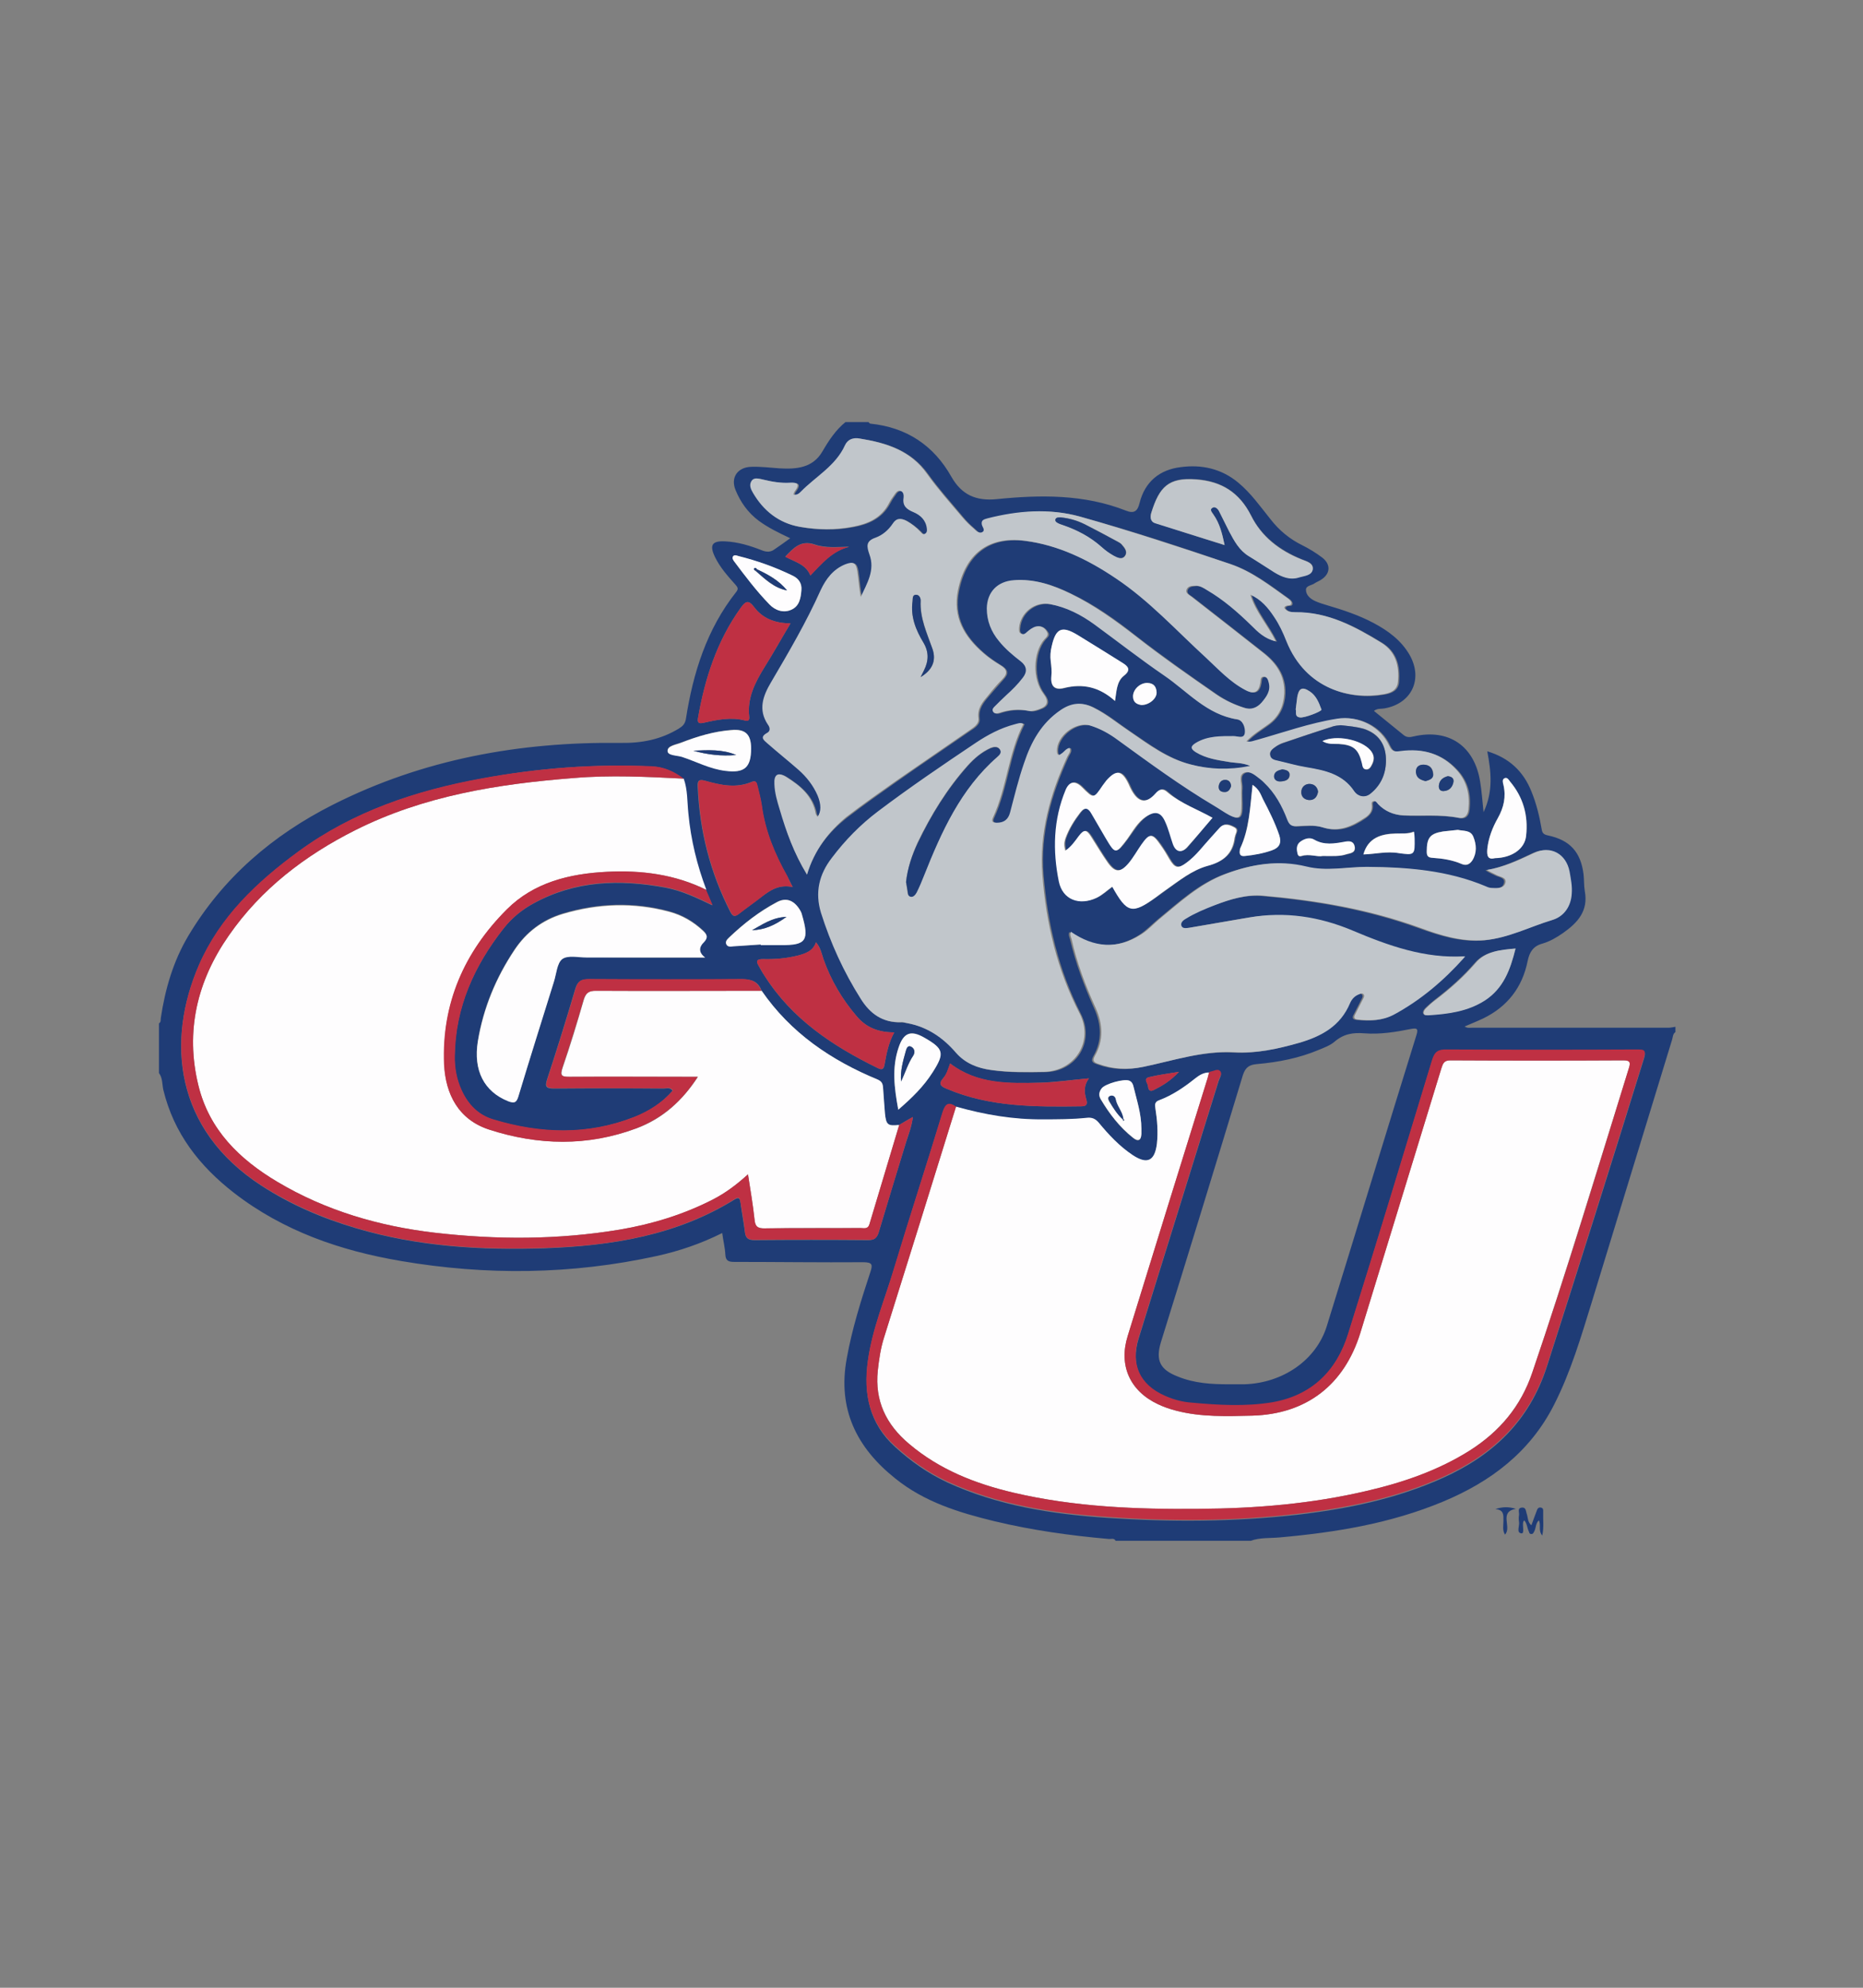 <?xml version="1.0" encoding="utf-8"?>
<!-- Generator: Adobe Illustrator 21.0.2, SVG Export Plug-In . SVG Version: 6.00 Build 0)  -->
<svg version="1.1" id="Layer_1" xmlns="http://www.w3.org/2000/svg" xmlns:xlink="http://www.w3.org/1999/xlink" x="0px" y="0px"
	 viewBox="0 0 600 640" style="enable-background:new 0 0 600 640;" xml:space="preserve">
<rect x="0" y="0" width="600" height="640" fill="#808080" stroke="none"/>
<style type="text/css">
	.st0{fill:#1F3C76;}
	.st1{fill:#FEFDFE;}
	.st2{fill:#C1C6CB;}
	.st3{fill:#BF3043;}
</style>
<g id="dUKEh7_1_">
	<g>
		<path class="st0" d="M272.3,135.9c2.5,0,5,0,7.4,0c0.2,0.2,0.4,0.5,0.6,0.5c11.7,1.2,20.4,7,26.1,17.1c3.3,5.8,7.9,7.9,14.7,7.2
			c14-1.4,28-1.6,41.5,3.7c2.7,1.1,3.8,0.1,4.4-2.4c1.7-6.9,6.5-10.8,13.3-11.6c6.7-0.9,13.1,0.5,18.5,5c4.1,3.4,7.1,7.7,10.4,11.8
			c2.8,3.6,6.2,6.4,10.3,8.4c2.2,1.1,4.3,2.4,6.3,3.9c2.9,2.2,2.7,5.3-0.4,7.2c-0.6,0.4-1.4,0.7-2,1.1c-0.9,0.7-2.8,0.7-2.8,2.1
			c0,1.7,1.4,2.9,2.9,3.6c1.3,0.6,2.7,1,4,1.4c5.1,1.5,10.2,3.2,14.9,5.7c4.7,2.5,8.9,5.6,11.6,10.3c4.4,7.8,0.6,15.7-8.2,17.2
			c-1.1,0.2-2.2-0.1-3.3,0.8c3.2,2.6,6.4,5.2,9.6,7.8c1,0.8,2.1,0.7,3.2,0.4c11.3-2.6,19.6,3.1,21.4,14.6c0.5,3,0.7,6,1.1,9.8
			c3.2-6.8,2.4-13.1,1.2-19.6c7,2.1,11.6,6.4,14.2,12.9c1.6,3.9,2.6,8,3.3,12.1c0.2,1.4,0.7,1.8,2.1,2.1c7,1.5,10.5,5.3,11.4,12.5
			c0.2,1.8,0.1,3.6,0.4,5.4c1.2,6.4-2.3,10.2-7,13.5c-2,1.4-4.2,2.7-6.6,3.4c-3,0.8-4.2,2.7-4.8,5.6c-1.7,8.5-6.5,14.7-14.3,18.5
			c-1.9,0.9-3.9,1.7-6,2.6c0.9,0.6,1.6,0.4,2.4,0.4c21.1,0,42.2,0,63.3,0c0.7,0,1.5-0.2,2.2-0.3c0,0.6,0,1.1,0,1.7
			c-0.9,0.6-0.8,1.6-1.1,2.5c-8.6,28.1-17.2,56.2-25.8,84.3c-3.5,11.3-6.8,22.6-12.2,33.2c-7.7,15.2-20.4,24.8-35.8,31.2
			c-16.8,7-34.5,9.9-52.5,11.5c-3.2,0.3-6.4,0-9.4,1.1c-14.5,0-29,0-43.5,0c-0.5-1-1.5-0.5-2.3-0.6c-12.4-1.1-24.6-2.8-36.7-5.7
			c-11.5-2.8-22.6-6.2-32-13.8c-12.4-9.9-18.6-22.3-15.6-38.6c1.7-9.5,4.6-18.7,7.6-27.8c0.8-2.4,0.7-3.2-2.3-3.2
			c-13.8,0.1-27.7-0.1-41.5-0.1c-1.8,0-2.8-0.3-2.9-2.4c-0.1-2.2-0.7-4.5-1-6.9c-6.8,3.4-13.8,5.8-21.1,7.4
			c-27.4,6-54.9,6.3-82.4,1.6c-19.4-3.3-37.8-9.6-53.7-21.9c-11.2-8.7-19.4-19.2-22.8-33.2c-0.4-1.8-0.2-3.8-1.4-5.4
			c0-5.3,0-10.7,0-16c0.7-0.4,0.5-1.2,0.6-1.8c1.4-9.3,4-18.2,8.8-26.3c11.2-18.8,27.2-32.5,46.6-42.3
			c29.1-14.7,60.3-20.3,92.6-19.9c7,0.1,13-1.1,18.8-4.6c1.3-0.8,2-1.5,2.3-3.1c2.3-14.8,6.7-28.9,16.2-40.9c0.8-1,0.5-1.5-0.2-2.3
			c-2.5-2.8-5-5.6-6.6-8.9c-1.9-3.9-1-5.3,3.2-5.1s8.1,1.4,11.9,2.9c1.5,0.6,2.8,0.6,4-0.3c1.6-1.1,3.2-2.2,5.1-3.6
			c-3.8-1.8-7.1-3.4-10.1-5.6c-3.5-2.6-5.9-6-7.5-9.9c-1.7-4.1,0.7-7.4,5.1-7.5c3.1-0.1,6.1,0.3,9.1,0.5c5.4,0.3,10.7-0.1,13.8-5.5
			C267,141.7,269.2,138.4,272.3,135.9z M471.3,308c-12.9,0.8-24.6-3.5-36.2-8.3c-10.7-4.5-21.8-6.1-33.3-4.2
			c-6.4,1.1-12.8,2.2-19.2,3.3c-0.9,0.2-2.2,0.4-2.6-0.6c-0.4-1.1,0.7-1.9,1.6-2.4c2.9-1.7,5.9-3.1,9-4.2c5.1-1.9,10.3-3.6,15.9-3.1
			c17.1,1.5,34,4.4,50.3,10.3c6.7,2.4,13.5,4.6,20.9,4c7.7-0.7,14.6-4.3,21.8-6.5c3.8-1.1,6-4.4,6.2-8.5c0.1-2.3-0.3-4.8-0.7-7.1
			c-1-5.7-6.1-8.5-11.4-6c-4.9,2.3-9.7,4.6-15.2,5.5c1,0.7,2,1.1,3,1.6c1.2,0.7,3.6,0.7,2.9,2.7c-0.5,1.7-2.6,1.6-4.3,1.5
			c-0.6,0-1.3-0.3-1.9-0.5c-12.3-5.2-25.2-6.3-38.4-6.3c-6.5,0-12.9,1.5-19.4-0.1c-9-2.2-17.6-0.8-26.1,2.4
			c-8.3,3.1-14.7,9.1-21.4,14.6c-1.9,1.6-3.6,3.4-5.7,4.8c-7.7,5-15.3,4.3-22.7-0.8c-0.4,0.9,0,1.5,0.2,2.3
			c1.8,7.7,4.6,15.1,7.8,22.3c2.3,5.1,2.6,10.4-0.3,15.4c-1,1.8,0.1,2.2,1.3,2.6c4.7,1.7,9.4,1.9,14.3,0.9c9.8-2,19.3-5.3,29.5-4.7
			c7,0.4,13.8-1.1,20.6-3c7.3-2,13.4-5.4,16.5-12.8c0.6-1.3,1.6-2.4,3-2.9c0.4-0.2,0.9-0.4,1.3,0s0.2,0.9,0,1.3
			c-0.9,1.7-1.7,3.4-2.6,5.1c-0.7,1.2-0.3,1.7,1,1.8c4,0.4,7.9,0.3,11.4-1.6c8.7-4.7,16.1-11.1,22.7-18.4
			C471.2,308.3,471.3,308.2,471.3,308C471.7,308,471.5,308,471.3,308z M289.6,362.2c-3.7,0.4-4.3,0-4.6-3.8
			c-0.3-2.7-0.5-5.5-0.6-8.2c-0.1-1.2-0.4-2-1.7-2.6c-15-6.2-28.1-15-37.4-28.6c-1.1-2.9-3.1-3.7-6.2-3.7c-16.5,0.2-33,0.1-49.5,0
			c-2.3,0-3.5,0.5-4.3,3c-2.9,9.8-5.9,19.5-9.1,29.2c-0.9,2.6-0.1,3,2.3,3c11.7-0.1,23.5-0.1,35.2,0c0.9,0,2.1-0.5,2.9,0.7
			c-3.4,4-7.6,6.7-12.4,8.5c-15,5.9-30.2,5.4-45.4,0.8c-4.8-1.5-8.1-4.8-10.2-9.4c-1.6-3.5-2.3-7.3-2.2-11.1
			c0.2-15.6,6.3-29,15.8-41.1c2.6-3.3,5.9-6,9.6-8c13.5-7.4,27.8-7.8,42.5-5.1c5.3,1,10.1,3.3,15.1,5.7c-0.7-1.6-1.4-3.2-2.1-4.9
			c-3-8-5-16.1-5.8-24.6c-0.3-3.7-0.2-7.6-1.5-11.2c-3-2.3-6.3-3.9-10.1-4c-18.4-0.9-36.6,0.5-54.7,3.9
			c-21.3,3.9-41.5,10.6-59.2,23.6c-13.3,9.8-25.1,21-31.9,36.4c-10.7,24.6-7.8,52.9,20,71c9.5,6.2,19.8,10.6,30.7,13.8
			c19.9,5.9,40.2,7.1,60.8,6.4c21.5-0.8,42.3-4.1,61-15.7c1.5-0.9,1.7-0.2,1.9,1.1c0.4,3.1,1,6.2,1.4,9.3c0.2,2,1,2.7,3.1,2.7
			c12.2-0.1,24.4-0.1,36.6,0c2,0,2.8-0.7,3.4-2.5c2.9-9.7,5.8-19.3,8.8-29c0.8-2.5,1.8-5,2.2-8.1C292.3,360.5,291,361.4,289.6,362.2
			z M389.4,345.4c-1.8,0-3.3,0.9-4.6,2c-3.5,2.8-7.2,5.4-11.4,6.9c-1.5,0.6-1.5,1.4-1.3,2.6c0.6,3.8,0.9,7.5,0.5,11.4
			c-0.6,5.6-3.1,6.8-7.8,3.7c-4.2-2.8-7.7-6.6-10.9-10.4c-1.1-1.3-2.2-1.8-3.9-1.6c-4.6,0.5-9.3,0.4-14,0.5
			c-9.6,0.1-18.9-1.5-28.1-4.1c-2.3-1.6-3.4-1-4.3,1.8c-5.2,16.9-10.6,33.6-15.7,50.5c-3,9.8-7,19.4-8.4,29.7
			c-1.4,10.5,0.5,19.9,8.7,27.4c5.1,4.7,10.7,8.6,16.9,11.5c16.3,7.5,33.7,10.2,51.4,11.4c20.5,1.4,41,1.3,61.4-1
			c16.1-1.9,31.8-5.1,46.7-11.8c16.2-7.3,27.9-18.3,33.6-35.9c10.6-33,21-66.1,31.3-99.3c0.8-2.6-0.4-2.5-2.3-2.5
			c-20.4,0-40.8,0.1-61.2,0c-2.7,0-3.9,0.7-4.8,3.4c-8.9,29.4-17.8,58.7-27,88c-3.8,12-11.8,20-24.5,22.2c-8.6,1.5-17.3,0.9-26,0.1
			c-2.9-0.3-5.8-1-8.5-2.2c-8.2-3.6-11.1-10.1-8.5-18.7c8.6-27.7,17.2-55.3,25.8-83c0.3-0.9,1.2-2.1,0.4-2.9c-0.8-0.7-2,0.1-3,0.2
			C389.7,345.1,389.5,345.3,389.4,345.4z M259.9,281.6c2.4-8,7-13.7,13-18.4c5.2-4,10.6-7.8,16-11.6c7.8-5.5,15.7-10.8,23.5-16.2
			c1.5-1,3.4-2.1,3.1-4.1c-0.4-3.1,1.3-5.1,3-7.1c1.5-1.8,3.1-3.6,4.7-5.4c1.8-1.9,1.5-3.2-0.6-4.5c-1.9-1.2-3.9-2.5-5.6-4
			c-6.1-5.3-9.9-11.5-8.1-20.1c2.4-11.8,9.8-17.5,21.5-16c10.8,1.4,20.4,6.1,29.3,12.1c10.8,7.2,19.5,16.8,29,25.5
			c4.1,3.7,7.8,7.9,12.8,10.5c2.8,1.4,4.3,0.6,4.8-2.4c0.1-0.7,0-1.8,0.9-1.9c1.2-0.1,1.5,1,1.8,1.9c0.7,2.6-0.7,4.6-2.3,6.4
			c-1.5,1.8-3.4,2.4-5.6,1.7c-3.2-1-6.2-2.4-9-4.3c-8.8-6.1-17.5-12.2-26-18.8c-6.6-5.2-13.4-10.1-21-13.7
			c-5.7-2.8-11.6-4.8-18.2-4.3c-5.3,0.4-8.6,3.8-8.7,9.1c-0.1,4,1.3,7.5,3.9,10.5c2.1,2.5,4.6,4.6,7.1,6.6c2,1.5,2.2,3.2,0.6,5.2
			s-3.4,3.8-5.3,5.6c-1.3,1.1-2.5,2.3-3.7,3.6c-0.4,0.4-1.1,1-0.6,1.7c0.4,0.7,1.1,0.7,1.8,0.5c3.2-1.1,6.5-1.4,9.8-0.7
			c1,0.2,2.1-0.1,3.1-0.5c3-1,3.4-2.6,1.5-5.1c-3.5-4.6-3.3-13.1,0.3-17.4c0.7-0.8,1.7-1.4,0.8-2.6c-0.8-1.2-1.8-1.9-3.4-1.6
			c-1.3,0.3-2.2,1-3.1,1.9c-0.5,0.5-1.1,0.8-1.8,0.4c-0.7-0.4-0.7-1.1-0.6-1.8c0.3-4.9,5-8.6,9.9-7.7c5.4,1,10.1,3.4,14.4,6.6
			c7.5,5.4,14.8,11.1,22.4,16.4c7.5,5.2,13.7,12.6,23.5,14.1c1.9,0.3,2.7,2.7,2.5,4.4c-0.3,2-2.3,1-3.6,1c-4.2,0-8.4-0.2-12.2,2.2
			c-1.6,1-2,1.8,0,3c3.3,2,6.9,2.5,10.6,3.1c2,0.3,4.2,0.1,6.9,1.3c-7,1.4-13.2,1.1-19.3-0.5c-7.4-1.9-13.3-6.4-19.5-10.6
			c-3.9-2.6-7.4-5.6-11.7-7.7c-3.7-1.9-7-1.5-10.5,0.8c-6.2,4.2-9.5,10.2-11.8,17.1c-1.7,5.3-3.1,10.6-4.5,15.9
			c-0.6,2.3-2,3.3-4.3,3.3c-1.3,0-1.8-0.5-1.2-1.7c4.5-9.7,4.9-20.6,9.8-30.1c-1.1-0.6-1.9-0.1-2.8,0.1c-4.6,1.2-8.7,3.4-12.6,6
			c-10.7,7-21.2,14.3-31.4,22c-5.7,4.3-10.6,9.3-14.9,15c-4,5.3-5.5,11.1-3.5,17.7c3,9.8,7.3,19,12.8,27.7c3,4.8,7,7.7,12.9,7.5
			c0.7,0,1.3,0.2,2,0.3c6.5,1.2,11.6,4.8,15.8,9.6c3,3.5,6.9,4.9,11.3,5.5c5.7,0.8,11.4,0.7,17.1,0.6c10-0.2,16-9.8,11.4-18.8
			c-7.2-14.1-10.7-29.1-12-44.7c-1.1-13.4,2.5-25.9,8-37.9c0.4-0.9,1.3-1.7,0.8-2.9c-1.2,0.2-1.7,1.2-2.6,1.8
			c-0.4,0.2-0.7,0.8-1.2,0.3c-0.2-0.2-0.3-0.7-0.3-1c-0.2-4.9,6.1-9.7,10.7-8.3c3.2,1,6.1,2.6,8.8,4.6c10.2,7.4,20.3,14.8,31.2,21.3
			c1.6,1,3.2,2.1,4.9,3c2.7,1.4,3.7,0.8,3.8-2.2c0.1-2.2-0.2-4.4,0-6.6c0.1-1.7-1-4.1,0.9-4.9c1.9-0.8,3.7,1,5.3,2.2
			c0.4,0.3,0.7,0.6,1.1,1c3.5,3.4,5.8,7.6,7.5,12c0.6,1.5,1.4,2.1,2.9,2c2.9-0.1,5.8-0.5,8.5,0.4c5.1,1.6,9.3-0.2,13.4-3
			c1.4-1,2.4-2.1,2.4-3.9c0-0.5-0.3-1.2,0.4-1.5c0.8-0.4,1.2,0.4,1.6,0.9c2.1,2.3,4.8,3.4,7.9,3.6c6,0.3,12-0.4,18,0.8
			c1.9,0.4,3-0.6,3.2-2.7c0.6-4.8-0.5-9.1-3.8-12.7c-4.9-5.3-10.9-7-17.9-6.1c-1.6,0.2-2.8,0.5-3.8-1.7c-2.8-6.4-10-9.8-16.8-8.7
			c-8.8,1.4-17.1,4.4-25.7,6.8c-1,0.3-2,0.9-3.5,0.5c2.2-2.3,4.6-3.7,6.8-5.3c3.5-2.5,5.2-5.9,5.4-10.2c0.2-5.8-2.7-9.8-6.9-13.1
			c-7.6-6-15.3-12-23-18c-0.8-0.6-2.1-1.1-1.5-2.4c0.5-1,1.8-1,2.8-1.1c1.4,0,2.5,0.8,3.7,1.4c5.3,3.1,9.9,7.1,14.3,11.4
			c2.1,2.1,4.3,4.2,7.9,5.1c-2.7-5.4-6.5-9.6-8.2-15c3.5,1.4,5.7,4.2,7.6,7.1c1.6,2.5,2.9,5.1,4,7.9c6.3,15.6,20.7,19,31.4,17
			c2.2-0.4,4.3-1.3,4.5-4c0.4-5.2-0.7-9.7-5.4-12.6c-8.5-5.2-17.2-9.9-27.6-9.8c-1.3,0-2.8-0.1-3.6-1.4c0.6-1.3,2.3-0.1,2.3-1.5
			c0-0.5-0.6-1.2-1.1-1.5c-5.9-4.2-11.6-8.7-18.6-11.1c-16.1-5.5-32.2-10.8-48.5-15.3c-9.9-2.8-19.8-1.9-29.7,0.6
			c-1,0.3-2.1,0.5-1.8,2c0.1,0.8,1.3,1.9,0,2.5c-1.1,0.5-1.9-0.6-2.7-1.3c-1.3-1.1-2.5-2.3-3.6-3.6c-3.8-4.6-7.9-9.1-11.4-14
			c-5.4-7.5-13.2-10-21.6-11.3c-2.1-0.3-3.9,0.3-4.8,2.2c-3,6.7-9.4,10-14.2,14.9c-0.5,0.5-1.2,1.3-2.4,0.9c0.2-0.5,0.3-0.9,0.6-1.2
			c1.6-2.2,0.6-2.7-1.6-2.6c-3,0.2-5.9-0.3-8.8-1c-1.2-0.3-2.8-1-3.7,0.5c-0.8,1.3-0.2,2.6,0.5,3.8c3.4,5.8,8.3,9.8,15,10.9
			c5.7,1,11.4,1.1,17.1,0c4.8-0.9,9.1-2.8,11.6-7.4c0.5-0.9,1-1.8,1.7-2.7c0.5-0.8,1.2-1.8,2.2-1.4c0.9,0.3,1,1.4,0.9,2.2
			c-0.4,2.6,1,3.7,3.2,4.6c2.3,0.9,4,2.6,4.3,5.3c0.1,0.7,0,1.4-0.7,1.7c-0.6,0.3-1.1-0.3-1.4-0.7c-1.4-1.4-2.9-2.5-4.5-3.5
			c-1.7-0.9-3.2-1-4.4,0.9c-1.4,2-3.3,3.6-5.5,4.5c-3.1,1.2-2.9,2.9-2,5.4c1.9,5.1-0.8,9.4-2.8,13.7c-0.5-2.8-0.7-5.6-1.1-8.3
			s-1.3-3.2-3.9-2.2c-3.9,1.5-6.3,4.6-7.9,8.3c-4.7,10.3-10.3,20-16,29.7c-2.6,4.4-4.2,8.8-1,13.6c0.6,1,0.8,2.1-0.3,2.7
			c-2.5,1.3-0.9,2.4,0.2,3.4c3.3,2.9,6.7,5.7,10,8.5c2.6,2.3,4.7,5,6.1,8.2c1.3,2.9,1.3,5.1,0,6.9c-0.2-0.4-0.5-0.7-0.6-1
			c-1-5.7-5.1-9-9.6-11.9c-2.6-1.6-3.9-0.6-3.7,2.4c0.2,2.8,1,5.4,1.7,8.1C253.2,267.8,255.7,274.7,259.9,281.6z M395.7,445.7
			c1.7,0,3.4,0,5.1,0c12.4-0.4,23.1-7.8,26.5-18.7c9.7-31.3,19.2-62.6,28.9-93.8c0.7-2.2-0.1-2.2-1.8-1.9c-5,1-10,1.8-15,1.4
			c-3.7-0.3-6.7,0.2-9.6,2.7c-1.4,1.2-3.3,1.9-5,2.6c-6.4,2.7-13.1,4-19.9,4.6c-2.3,0.2-3.7,0.8-4.6,3.5
			c-8.7,28.7-17.5,57.4-26.4,86c-1.8,5.9-0.3,8.9,5.4,11.1C384.7,445.4,390.2,445.7,395.7,445.7z M227.1,308.3
			c-2.4-1.7-1.9-3.5-0.4-5.1c1.4-1.5,1.1-2.4-0.3-3.7c-3.1-2.9-6.7-5-10.8-6.1c-11.5-3.1-23-2.7-34.4,0.7c-6.5,2-11.7,5.9-15.5,11.6
			c-6,9-10.1,18.8-11.8,29.4c-1.6,9.5,2,16.2,9.8,19.3c2.1,0.8,2.7,0.3,3.3-1.7c3.7-12.3,7.6-24.5,11.4-36.8c0.8-2.5,0.9-6,2.7-7.3
			c1.7-1.3,5.1-0.5,7.8-0.5C201.6,308.3,214.4,308.3,227.1,308.3z M390.5,263.3c-4.8-2.7-10.1-4.5-14.1-8.2c-1.5-1.4-2.6-1.3-4,0.3
			c-3,3.4-5.6,2.9-7.7-1.1c-0.4-0.7-0.6-1.4-1-2.1c-2.1-4.3-3.9-4.5-7.1-1c-0.4,0.5-0.8,1-1.2,1.6c-2.9,4.3-2.9,4.3-6.6,0.6
			c-2.2-2.2-4.1-2.1-5.3,0.8c-4,9.6-4.2,19.5-2.2,29.5c1.2,5.9,6.6,7.9,12.1,5.3c1.9-0.9,3.4-2.4,5.1-3.6c4.8,8.6,6.3,8.9,14.2,3.3
			c1-0.7,2-1.4,3-2.2c4.3-3,8.4-6.4,13.5-7.8c4.9-1.3,8.1-3.8,8.7-9.1c0-0.1,0.1-0.2,0.1-0.3c0.1-1,1.3-2.2-0.2-3s-3.2-1.6-4.7,0.1
			c-0.9,1-1.8,2-2.7,3c-2.6,2.8-4.8,5.9-7.9,8.2c-2.8,2.1-3.9,1.8-5.6-1.1c-0.9-1.6-1.9-3.1-2.9-4.6c-2.7-3.7-3.5-3.7-6.1-0.1
			c-1.4,2-2.6,4.2-4.2,6.1c-2.6,3-4.3,3-6.6-0.2c-2-2.7-3.6-5.6-5.4-8.4c-1.5-2.3-2.4-2.4-4-0.2c-1.2,1.6-2.4,3.4-4.3,4.7
			c-0.4-1.6-0.4-2.7,0-3.9c1.1-3.1,2.8-5.8,4.8-8.4c1.5-1.9,2.6-1.4,3.6,0.4c1.5,2.6,3.1,5.3,4.6,7.9c3.1,5.2,3.2,5.2,6.9,0.3
			c1.9-2.5,3.4-5.3,6-7.2c3-2.1,4.9-1.7,6.3,1.7c1,2.3,1.5,4.7,2.4,7c0.9,2.5,2.7,3.1,4.5,1.2C385.1,269.8,387.7,266.5,390.5,263.3z
			 M255.3,285.6c-0.8-1.6-1.3-2.6-1.8-3.5c-4-7.1-7.1-14.6-8.2-22.7c-0.3-2.2-0.9-4.3-1.4-6.4c-0.2-0.9-0.4-1.8-1.7-1.3
			c-5.1,2.2-10.1,1.1-15.1-0.3c-2.1-0.6-2.5,0-2.4,1.9c0.6,14.2,4,27.6,10.5,40.3c0.8,1.6,1.5,1.6,2.8,0.6c2.4-1.9,4.9-3.6,7.3-5.5
			C248.1,286.6,250.9,284.7,255.3,285.6z M262.8,303.4c-1,2.9-3.5,3.7-6,4.3c-3.6,0.9-7.3,1.2-11.1,1.1c-1.8,0-2.3,0.5-1.4,2.1
			c0.6,1.1,1.2,2.2,1.9,3.2c8.8,14,22,22.7,36.5,29.8c1.5,0.8,2,0.2,2.2-1.3c0.6-3.4,1.3-6.9,3.1-10.2c-5,0-9-1.5-12.1-5.2
			c-4.7-5.5-8.3-11.6-10.7-18.4C264.6,307,264.3,305.1,262.8,303.4z M394.4,175.5c-0.8-3.8-1.6-7-3.6-9.9c-0.4-0.6-1.4-1.5-0.3-2.2
			c0.8-0.5,1.7,0.3,2.1,1.1c1.1,2.2,2.2,4.4,3.3,6.6c1.6,3,3.2,6.1,6.3,7.9c2.8,1.7,5.5,3.5,8.2,5.2c2.5,1.6,5.1,2.6,8.1,1.6
			c1.7-0.5,4.1-0.7,4.3-2.7c0.2-2-2.2-2.4-3.7-3.1c-7-2.9-12.8-7.3-16.2-14.1c-3.7-7.3-9.4-11-17.6-11.6c-9-0.7-11.9,2.4-14.5,10.7
			c-0.4,1.3-0.4,2.8,1.3,3.4C379.4,170.8,386.7,173.1,394.4,175.5z M254.6,200.7c-5,0-9-1.6-11.7-5.2c-1.9-2.6-2.9-1.8-4.4,0.3
			c-7.6,10.6-11.5,22.7-13.7,35.4c-0.3,1.8,0.5,1.8,1.9,1.5c4.4-1,8.8-1.9,13.3-0.7c1,0.3,1.4-0.3,1.3-1.2c-0.7-6,1.8-10.9,4.8-15.8
			C249,210.4,251.6,205.7,254.6,200.7z M350.7,347.2c-5.6,0.5-10.6,1.2-15.6,1.4c-10.1,0.3-20.3,0.6-29.1-6.2
			c-0.6,1.7-1,3.4-2.2,4.7c-1.7,2-0.8,2.7,1.2,3.5c13.9,5.9,28.6,5.8,43.3,5.6c1.8,0,2-0.8,1.5-2.4
			C349.2,351.7,349,349.5,350.7,347.2z M359.1,225.7c0.5-3.1,0.5-6.2,2.8-8c2.6-2,1.4-3.1-0.4-4.2c-4.8-3.1-9.7-6.1-14.5-9
			c-5-3.1-6.9-2.2-8.3,3.7c-0.4,1.6-0.5,3.2-0.3,4.8s0.3,3.2,0.2,4.8c-0.3,3.1,0.9,4.6,4.1,3.8C348.8,220,354.1,221.2,359.1,225.7z
			 M488.1,305.4c-5,0.5-9.9,0.9-13.1,4.6c-3.8,4.4-8.1,8.2-12.8,11.8c-1.1,0.9-2.2,1.8-3.2,2.8c-0.4,0.4-0.8,1-0.7,1.5
			c0.1,0.8,1,0.8,1.6,0.7c6.4-0.4,12.7-1.1,18.2-4.8C484.2,318.2,486.4,312.2,488.1,305.4z M245,304.1v0.1c2.2,0,4.4,0,6.6,0
			c8,0.1,9.1-1.5,6.7-9.7c-0.2-0.6-0.5-1.2-0.8-1.8c-1.9-2.9-4.4-3.8-7.3-2.3c-5.6,3-10.6,6.9-15.3,11.3c-0.6,0.6-1.4,1.2-1,2.2
			c0.4,0.9,1.4,0.7,2.3,0.7C239.1,304.5,242.1,304.3,245,304.1z M241.9,241c0-4.6-1.8-6.4-6.5-6c-5.5,0.5-10.8,2.1-15.9,4
			c-1.7,0.7-4.6,1-4.5,2.7c0,1.5,3,1.4,4.6,1.9c4.7,1.5,9.1,3.9,14,4.5C239.7,249,241.8,247.2,241.9,241z M289.3,357.3
			c4.4-3.8,8.2-7.5,11.1-12.1c3.8-6.1,3.5-7.5-2.7-11.1c-4.4-2.6-6.7-1.6-8.3,3.2C287.2,343.8,288,350.2,289.3,357.3z M481.5,276.3
			c5.3-0.1,9.5-2.9,10-7.2c0.8-6.5-0.9-12.4-5.2-17.5c-0.5-0.5-1-1.4-1.8-1c-0.7,0.4-0.4,1.4-0.3,2.1c0.9,3.8,0.1,7.3-1.8,10.7
			c-1.7,3-3,6.3-3.4,9.9C478.8,275.6,479.2,276.9,481.5,276.3z M258.1,190c0.2-2.2-0.9-3.7-2.7-4.6c-5.7-2.7-11.6-4.8-17.7-6.4
			c-0.5-0.1-1.2-0.4-1.6,0.1c-0.4,0.5,0,1.1,0.3,1.6c3.6,4.8,7.3,9.6,11.4,13.9c1.9,1.9,4.5,2.9,7.1,1.7
			C257.5,195.2,257.9,192.6,258.1,190z M403.4,252.7c-0.8,7.2-1.1,14.1-4,20.5c-0.1,0.2,0,0.4-0.1,0.6c-0.2,1.3,0.2,2,1.7,1.8
			c3-0.3,5.8-0.9,8.6-1.8c2.5-0.8,3.2-2.4,2.4-4.9c-1.4-4.1-3.4-7.9-5.3-11.7C406,255.8,405.5,254.1,403.4,252.7z M367.6,363.4
			c0-4.7-1.5-9.2-2.6-13.7c-0.2-0.8-0.7-1.4-1.4-1.7c-1.7-0.7-7.6,1-8.8,2.5c-0.9,1.1-1,2.3-0.3,3.5c2.8,4.7,6.1,9,10.4,12.4
			c1.6,1.3,2.6,0.9,2.7-1.2C367.6,364.5,367.6,363.9,367.6,363.4z M469.5,267.2c-1.5,0.2-3.1,0.3-4.7,0.5c-4.3,0.6-5.3,2-5.3,6.5
			c0,1.4,0.4,2,1.9,2c3.2,0.2,6.4,0.7,9.4,2c1.5,0.7,2.6,0.1,3.4-1.2c1.5-2.5,1.4-5.1,0.3-7.6C473.6,267.3,471.4,267.6,469.5,267.2z
			 M261,185.3c3.7-4,7.1-7.9,12.5-9.3c-3.8,0.1-7.6,0.5-11.1-0.7c-4.5-1.5-6.8,1.1-9.5,3.9C256,181,259.5,181.6,261,185.3z
			 M439.1,275.1c3.8-0.1,7.6-1,11.3-0.5c5.1,0.7,5.2,0.7,5.1-4.7c0-0.6-0.1-1.3-0.2-2.2c-2,0.8-3.9,0.6-5.9,0.6
			C444.9,268.5,440.6,269.6,439.1,275.1z M426,275.6c3.1,0,5.5,0.2,7.8-0.5c1.2-0.4,2.8-0.4,2.6-2.3c-0.3-1.9-1.6-2-3.2-1.7
			c-3.4,0.6-6.7,1.2-9.9-0.7c-1.4-0.8-3-0.3-4.3,0.6c-1.3,0.8-1.4,2.2-1.1,3.6c0.1,0.6,0.3,1.4,1.3,1.1
			C421.7,274.8,424.2,276,426,275.6z M417.3,228.4c0.3,0.7-0.5,2.3,1.4,2.6c1.4,0.2,6.8-1.9,6.9-2.5c0-0.1,0-0.2-0.1-0.3
			c-0.8-2.1-1.7-4.3-3.7-5.6c-2.4-1.6-3.5-1-4,1.8C417.7,225.7,417.5,226.9,417.3,228.4z M367.6,227c2.5,0.1,5-2.1,4.9-4.1
			c-0.1-1.7-1-2.9-2.8-3c-2.4-0.1-4.8,2.1-4.8,4.3C364.9,226.2,366.2,226.7,367.6,227z M379.7,345.1c-3.7,0.6-6.7,1-9.6,1.7
			c-2,0.5-0.5,1.8-0.4,2.8c0.1,0.9,0.3,2.1,1.8,1.4C374.3,349.6,377,348,379.7,345.1z"/>
		<path class="st1" d="M307.9,356.3c9.2,2.6,18.5,4.2,28.1,4.1c4.7,0,9.3,0,14-0.5c1.7-0.2,2.8,0.3,3.9,1.6
			c3.2,3.9,6.7,7.6,10.9,10.4c4.7,3.1,7.1,1.9,7.8-3.7c0.4-3.8,0.1-7.6-0.5-11.4c-0.2-1.2-0.2-2.1,1.3-2.6c4.2-1.6,7.9-4.1,11.4-6.9
			c1.4-1.1,2.8-2,4.6-2c-0.2,0.6-0.3,1.3-0.5,1.9c-8.6,27.6-17.2,55.3-25.7,82.9c-3,9.6,0.7,17.8,9.7,22c1.9,0.9,3.9,1.6,5.9,2.1
			c8,2.1,16.3,1.8,24.5,1.6c17.5-0.5,29.6-9.9,34.8-26.6c8.7-28.4,17.4-56.8,26.1-85.2c0.5-1.5,0.8-2.6,2.9-2.6
			c18.6,0.1,37.2,0.1,55.8,0c2.2,0,2.3,0.8,1.7,2.5c-10.2,32.7-20.1,65.5-31.1,98c-3.7,10.9-10.6,19-20.1,25.1
			c-10.2,6.5-21.4,10.3-33.1,13c-17.8,4.2-35.9,5.7-54.2,5.8c-20.1,0.2-40-0.6-59.7-5.2c-12.3-2.9-23.8-7.4-33.6-15.7
			c-7.4-6.3-11.1-13.9-10.1-23.6c0.4-3.6,0.9-7.2,2-10.6C292.5,405.9,300.2,381.1,307.9,356.3z"/>
		<path class="st1" d="M220.2,250.7c1.3,3.6,1.1,7.5,1.5,11.2c0.8,8.5,2.8,16.7,5.8,24.6c-10.1-5-20.9-6.3-32-5.8
			c-12,0.6-23.5,3.4-32.2,12.1c-13.7,13.7-21,30.3-20.2,49.9c0.4,9.7,4.6,17.8,14.5,21c15.7,5.1,31.6,5.4,47.4-0.4
			c8.4-3.1,14.7-8.8,19.8-16.6c-1.3,0-2.3,0-3.2,0c-12.7,0-25.4,0-38.1,0c-2.4,0-3.2-0.2-2.3-2.9c2.5-7.2,4.7-14.5,6.8-21.8
			c0.7-2.3,1.6-3.1,4.1-3c17.7,0.1,35.5,0,53.2,0c9.4,13.6,22.4,22.4,37.4,28.6c1.3,0.6,1.6,1.3,1.7,2.6c0.2,2.7,0.4,5.5,0.6,8.2
			c0.4,3.8,0.9,4.2,4.6,3.8c-3.2,10.7-6.4,21.3-9.6,32c-0.5,1.7-1.7,1.2-2.8,1.2c-10.3,0-20.6-0.1-30.9,0.1c-2.3,0-3.1-0.6-3.3-2.9
			c-0.5-4.7-1.3-9.3-2.1-14.5c-3.8,3.4-7.3,6.1-11.3,8.1c-9.5,4.9-19.6,8-30,9.7c-19.8,3.3-39.7,3.3-59.6,1
			c-17.9-2.1-35.1-7.1-50.7-16.4c-12.2-7.2-21.9-16.7-25.4-31c-4.3-17.5-0.4-33.7,9.8-48.3c10.4-15,24.6-25.8,40.7-33.9
			c22.1-11.1,46-14.9,70.4-16.8C196.5,249.5,208.4,250.1,220.2,250.7z"/>
		<path class="st2" d="M259.9,281.6c-4.2-6.9-6.7-13.8-8.8-21c-0.8-2.6-1.6-5.3-1.7-8.1c-0.2-3.1,1.1-4,3.7-2.4
			c4.5,2.8,8.6,6.1,9.6,11.9c0.1,0.3,0.3,0.6,0.6,1c1.2-1.7,1.2-4,0-6.9c-1.4-3.2-3.5-5.9-6.1-8.2c-3.3-2.9-6.7-5.6-10-8.5
			c-1.1-1-2.7-2-0.2-3.4c1.2-0.6,1-1.8,0.3-2.7c-3.2-4.8-1.6-9.2,1-13.6c5.7-9.7,11.4-19.4,16-29.7c1.7-3.6,4-6.7,7.9-8.3
			c2.6-1,3.5-0.5,3.9,2.2s0.6,5.5,1.1,8.3c2-4.3,4.7-8.6,2.8-13.7c-0.9-2.6-1.2-4.3,2-5.4c2.2-0.8,4.1-2.4,5.5-4.5
			c1.2-1.9,2.7-1.8,4.4-0.9c1.7,0.9,3.2,2.1,4.5,3.5c0.4,0.4,0.8,1,1.4,0.7c0.7-0.3,0.8-1,0.7-1.7c-0.3-2.7-2-4.3-4.3-5.3
			c-2.2-0.9-3.6-2-3.2-4.6c0.1-0.8,0-1.9-0.9-2.2c-1.1-0.4-1.7,0.7-2.2,1.4c-0.6,0.8-1.2,1.7-1.7,2.7c-2.5,4.7-6.8,6.5-11.6,7.4
			c-5.7,1.1-11.4,1-17.1,0c-6.7-1.2-11.6-5.1-15-10.9c-0.7-1.2-1.3-2.5-0.5-3.8c0.9-1.4,2.4-0.7,3.7-0.5c2.9,0.7,5.8,1.2,8.8,1
			c2.2-0.1,3.2,0.4,1.6,2.6c-0.3,0.3-0.4,0.8-0.6,1.2c1.2,0.3,1.9-0.4,2.4-0.9c4.8-4.9,11.2-8.3,14.2-14.9c0.9-2,2.7-2.6,4.8-2.2
			c8.5,1.4,16.3,3.8,21.6,11.3c3.5,4.9,7.5,9.4,11.4,14c1.1,1.3,2.3,2.5,3.6,3.6c0.8,0.7,1.6,1.7,2.7,1.3c1.3-0.6,0.2-1.6,0-2.5
			c-0.3-1.5,0.8-1.7,1.8-2c9.8-2.5,19.8-3.3,29.7-0.6c16.3,4.6,32.4,9.9,48.5,15.3c7,2.4,12.7,6.9,18.6,11.1c0.5,0.4,1.2,1,1.1,1.5
			c-0.1,1.3-1.8,0.2-2.3,1.5c0.8,1.3,2.2,1.4,3.6,1.4c10.4-0.1,19.1,4.6,27.6,9.8c4.7,2.9,5.9,7.5,5.4,12.6c-0.2,2.7-2.3,3.6-4.5,4
			c-10.7,1.9-25.1-1.4-31.4-17c-1.1-2.8-2.3-5.4-4-7.9c-1.9-2.9-4.2-5.6-7.6-7.1c1.6,5.4,5.5,9.6,8.2,15c-3.6-0.8-5.8-3-7.9-5.1
			c-4.4-4.3-9-8.3-14.3-11.4c-1.1-0.7-2.3-1.5-3.7-1.4c-1,0-2.3,0-2.8,1.1c-0.6,1.3,0.8,1.8,1.5,2.4c7.7,6,15.4,12,23,18
			c4.2,3.3,7.1,7.3,6.9,13.1c-0.2,4.3-1.8,7.7-5.4,10.2c-2.2,1.6-4.6,3-6.8,5.3c1.5,0.3,2.5-0.3,3.5-0.5c8.5-2.4,16.9-5.4,25.7-6.8
			c6.7-1.1,13.9,2.4,16.8,8.7c1,2.2,2.2,1.9,3.8,1.7c7-0.9,13.1,0.8,17.9,6.1c3.3,3.6,4.3,7.9,3.8,12.7c-0.2,2-1.3,3.1-3.2,2.7
			c-6-1.2-12-0.5-18-0.8c-3-0.2-5.7-1.3-7.9-3.6c-0.4-0.5-0.8-1.2-1.6-0.9c-0.7,0.3-0.4,1-0.4,1.5c0.1,1.8-0.9,3-2.4,3.9
			c-4.1,2.7-8.3,4.6-13.4,3c-2.8-0.9-5.7-0.5-8.5-0.4c-1.6,0.1-2.3-0.5-2.9-2c-1.7-4.5-4-8.7-7.5-12c-0.3-0.3-0.7-0.7-1.1-1
			c-1.6-1.2-3.4-3-5.3-2.2s-0.8,3.2-0.9,4.9c-0.1,2.2,0.1,4.4,0,6.6c-0.1,3-1,3.6-3.8,2.2c-1.7-0.9-3.2-2-4.9-3
			c-10.8-6.4-21-13.9-31.2-21.3c-2.7-2-5.6-3.6-8.8-4.6c-4.7-1.4-10.9,3.4-10.7,8.3c0,0.3,0.1,0.8,0.3,1c0.5,0.4,0.8-0.1,1.2-0.3
			c0.9-0.6,1.4-1.6,2.6-1.8c0.5,1.2-0.4,2-0.8,2.9c-5.5,12-9,24.5-8,37.9c1.2,15.6,4.7,30.6,12,44.7c4.6,8.9-1.4,18.5-11.4,18.8
			c-5.7,0.1-11.4,0.2-17.1-0.6c-4.4-0.6-8.3-2.1-11.3-5.5c-4.2-4.9-9.3-8.4-15.8-9.6c-0.7-0.1-1.3-0.4-2-0.3
			c-5.9,0.2-9.9-2.7-12.9-7.5c-5.5-8.7-9.7-17.9-12.8-27.7c-2-6.6-0.6-12.4,3.5-17.7c4.3-5.7,9.2-10.7,14.9-15
			c10.2-7.7,20.8-14.9,31.4-22c3.9-2.6,8-4.8,12.6-6c0.9-0.2,1.8-0.7,2.8-0.1c-4.9,9.5-5.3,20.4-9.8,30.1c-0.6,1.3-0.1,1.7,1.2,1.7
			c2.3,0,3.7-1,4.3-3.3c1.4-5.3,2.7-10.7,4.5-15.9c2.3-6.9,5.6-12.9,11.8-17.1c3.4-2.3,6.7-2.7,10.5-0.8c4.2,2.1,7.8,5.1,11.7,7.7
			c6.1,4.2,12.1,8.7,19.5,10.6c6.1,1.6,12.3,1.9,19.3,0.5c-2.7-1.1-4.9-0.9-6.9-1.3c-3.7-0.6-7.3-1.1-10.6-3.1c-1.9-1.2-1.6-2,0-3
			c3.8-2.3,8-2.2,12.2-2.2c1.3,0,3.3,1,3.6-1c0.2-1.7-0.6-4.1-2.5-4.4c-9.8-1.5-16-9-23.5-14.1c-7.6-5.2-14.9-10.9-22.4-16.4
			c-4.4-3.2-9.1-5.6-14.4-6.6c-4.9-0.9-9.5,2.8-9.9,7.7c0,0.7-0.1,1.4,0.6,1.8c0.7,0.4,1.3,0.1,1.8-0.4c0.9-0.8,1.9-1.6,3.1-1.9
			c1.5-0.3,2.6,0.3,3.4,1.6s-0.2,1.9-0.8,2.6c-3.7,4.3-3.8,12.8-0.3,17.4c1.9,2.5,1.5,4.1-1.5,5.1c-1,0.3-2.1,0.7-3.1,0.5
			c-3.4-0.7-6.6-0.4-9.8,0.7c-0.7,0.2-1.4,0.2-1.8-0.5c-0.4-0.8,0.2-1.3,0.6-1.7c1.2-1.2,2.4-2.4,3.7-3.6c1.9-1.7,3.7-3.5,5.3-5.6
			c1.5-1.9,1.3-3.7-0.6-5.2c-2.6-2-5.1-4.1-7.1-6.6c-2.5-3-3.9-6.5-3.9-10.5c0.1-5.3,3.4-8.7,8.7-9.1c6.5-0.5,12.4,1.5,18.2,4.3
			c7.6,3.7,14.4,8.6,21,13.7c8.4,6.6,17.2,12.7,26,18.8c2.8,1.9,5.8,3.3,9,4.3c2.2,0.7,4.1,0,5.6-1.7c1.6-1.9,3-3.8,2.3-6.4
			c-0.2-0.9-0.6-2.1-1.8-1.9c-0.9,0.1-0.8,1.2-0.9,1.9c-0.5,3.1-2,3.9-4.8,2.4c-5-2.6-8.7-6.7-12.8-10.5c-9.5-8.7-18.2-18.3-29-25.5
			c-8.9-6-18.5-10.7-29.3-12.1c-11.7-1.5-19.1,4.2-21.5,16c-1.7,8.6,2,14.8,8.1,20.1c1.7,1.5,3.6,2.8,5.6,4c2.2,1.3,2.4,2.7,0.6,4.5
			c-1.7,1.7-3.2,3.5-4.7,5.4c-1.7,2-3.4,4-3,7.1c0.3,2-1.7,3.1-3.1,4.1c-7.8,5.4-15.7,10.8-23.5,16.2c-5.4,3.8-10.8,7.6-16,11.6
			C266.9,267.8,262.3,273.6,259.9,281.6z M431.8,233.5c-0.7,0.1-1.9,0.1-3,0.5c-5.3,1.7-10.5,3.5-15.7,5.2c-0.8,0.3-1.6,0.7-2.3,1.2
			c-0.9,0.7-2,1.4-1.7,2.7c0.2,1.2,1.4,1.4,2.4,1.7c3.1,0.7,6.1,1.6,9.2,2.1c6,1,11.8,2.2,15.5,7.8c1.1,1.6,3.3,2.3,5.1,0.8
			c3.9-3.1,5.4-7.3,5-12.2c-0.4-4.4-2.8-7.3-7.1-8.7C436.9,234,434.5,233.8,431.8,233.5z M291.8,284c0.1,0.9,0.3,1.8,0.4,2.7
			c0.1,0.8,0.1,1.7,0.9,1.9c0.9,0.2,1.6-0.6,2-1.3c0.9-1.8,1.6-3.6,2.4-5.5c5.7-14.1,11.8-27.9,23.6-38.2c0.7-0.6,1.5-1.4,0.8-2.4
			s-1.9-0.8-2.9-0.4c-2.9,1.3-5.3,3.4-7.4,5.7c-6.6,7.4-11.8,15.9-16.1,24.8C293.7,275.3,292.3,279.5,291.8,284z M341.7,166.6
			c-0.7,0-1.5-0.1-1.7,0.6c-0.2,0.8,0.5,1.1,1.2,1.4c0.3,0.2,0.7,0.3,1.1,0.4c4.6,1.6,8.9,3.8,12.6,7.1c1.2,1.1,2.5,2.1,3.9,2.8
			c1.1,0.6,2.7,1.4,3.6,0s-0.3-2.7-1.2-3.7c-0.3-0.3-0.8-0.6-1.2-0.8c-3.5-1.9-7-3.8-10.6-5.6C346.9,167.6,344.4,166.8,341.7,166.6z
			 M296.5,218c3.5-2.1,5.2-5.1,3.8-9.1c-1.7-5-4-9.9-3.8-15.4c0-0.8-0.4-2.1-1.6-2c-1.1,0.1-0.9,1.2-1,2.1c-0.7,4.9,1,9.2,3.5,13.3
			c1.8,3,1.7,5.9,0.2,8.9C297.2,216.5,296.9,217.3,296.5,218z M459.1,251.5c1.4-0.4,2.7-0.9,2.5-2.6c-0.2-1.7-1.3-2.7-3.1-2.7
			c-1.6,0-2.6,0.9-2.4,2.5C456.2,250.6,457.6,251.1,459.1,251.5z M424.5,254.9c-0.2-1.4-1.1-2.4-2.6-2.5c-1.6-0.1-2.8,1-2.8,2.6
			c0,1.5,1,2.5,2.5,2.6C423.3,257.6,424.2,256.6,424.5,254.9z M466.3,249.9c-1.5,0.4-2.7,1.2-2.9,3c-0.1,1.1,0.4,1.9,1.6,1.8
			c1.7-0.1,2.8-1.3,3.1-2.9C468.3,250.6,467.5,250,466.3,249.9z M413,247.7c-1.2,0.3-2.6,0.6-2.6,2.2c-0.1,1.3,1,1.8,2.2,1.7
			c1.4-0.1,2.8-0.5,2.8-2.2C415.3,248.1,414,247.9,413,247.7z M396.5,253.1c-0.1-1.1-0.6-1.9-1.7-2c-1.3-0.1-2.1,0.7-2.3,2
			c-0.1,1.1,0.4,1.8,1.6,1.9C395.5,255.1,396.1,254.2,396.5,253.1z"/>
		<path class="st2" d="M471.6,308.3c-6.6,7.4-14,13.7-22.7,18.4c-3.6,1.9-7.5,2-11.4,1.6c-1.3-0.1-1.7-0.6-1-1.8
			c0.9-1.7,1.7-3.4,2.6-5.1c0.2-0.4,0.4-0.9,0-1.3s-0.9-0.2-1.3,0c-1.4,0.5-2.4,1.5-3,2.9c-3.1,7.4-9.2,10.7-16.5,12.8
			c-6.7,1.9-13.5,3.4-20.6,3c-10.2-0.6-19.8,2.7-29.5,4.7c-4.9,1-9.7,0.8-14.3-0.9c-1.2-0.4-2.3-0.8-1.3-2.6
			c2.9-5,2.6-10.3,0.3-15.4c-3.3-7.2-6.1-14.6-7.8-22.3c-0.2-0.7-0.6-1.4-0.2-2.3c7.4,5.1,15,5.8,22.7,0.8c2.1-1.3,3.8-3.2,5.7-4.8
			c6.7-5.5,13.1-11.5,21.4-14.6c8.5-3.2,17.1-4.6,26.1-2.4c6.5,1.6,12.9,0.1,19.4,0.1c13.1,0.1,26.1,1.1,38.4,6.3
			c0.6,0.3,1.3,0.5,1.9,0.5c1.6,0.1,3.7,0.2,4.3-1.5c0.6-2-1.7-2-2.9-2.7c-0.9-0.5-2-0.9-3-1.6c5.5-0.9,10.3-3.2,15.2-5.5
			c5.3-2.5,10.3,0.3,11.4,6c0.4,2.3,0.9,4.7,0.7,7.1c-0.2,4.1-2.5,7.4-6.2,8.5c-7.3,2.2-14.1,5.8-21.8,6.5c-7.4,0.6-14.2-1.5-20.9-4
			c-16.3-5.9-33.1-8.8-50.3-10.3c-5.6-0.5-10.7,1.1-15.9,3.1c-3.1,1.2-6.2,2.5-9,4.2c-0.9,0.5-2,1.3-1.6,2.4c0.4,1,1.7,0.7,2.6,0.6
			c6.4-1.1,12.8-2.2,19.2-3.3c11.5-2,22.6-0.3,33.3,4.2c11.6,4.9,23.3,9.1,36.2,8.3C471.4,308.1,471.5,308.2,471.6,308.3z"/>
		<path class="st3" d="M307.9,356.3c-7.7,24.8-15.4,49.6-23.2,74.4c-1.1,3.5-1.6,7-2,10.6c-1,9.7,2.6,17.4,10.1,23.6
			c9.8,8.3,21.3,12.8,33.6,15.7c19.6,4.6,39.6,5.4,59.7,5.2c18.2-0.1,36.4-1.6,54.2-5.8c11.6-2.7,22.9-6.6,33.1-13
			c9.6-6.1,16.4-14.1,20.1-25.1c11.1-32.4,21-65.3,31.1-98c0.5-1.7,0.5-2.5-1.7-2.5c-18.6,0.1-37.2,0.1-55.8,0
			c-2.1,0-2.4,1.1-2.9,2.6c-8.7,28.4-17.4,56.8-26.1,85.2c-5.2,16.7-17.3,26.1-34.8,26.6c-8.2,0.2-16.4,0.5-24.5-1.6
			c-2-0.5-4-1.2-5.9-2.1c-9-4.3-12.7-12.5-9.7-22c8.5-27.6,17.1-55.3,25.7-82.9c0.2-0.6,0.3-1.3,0.5-1.9c0.2-0.1,0.3-0.2,0.5-0.3
			c1-0.1,2.2-1,3-0.2c0.9,0.8-0.1,2-0.4,2.9c-8.6,27.7-17.2,55.3-25.8,83c-2.6,8.5,0.3,15.1,8.5,18.7c2.7,1.2,5.6,2,8.5,2.2
			c8.7,0.8,17.4,1.3,26-0.1c12.7-2.2,20.8-10.1,24.5-22.2c9.2-29.3,18.1-58.7,27-88c0.8-2.7,2-3.5,4.8-3.4c20.4,0.1,40.8,0.1,61.2,0
			c1.8,0,3.1-0.1,2.3,2.5c-10.3,33.1-20.7,66.2-31.3,99.3c-5.7,17.6-17.4,28.6-33.6,35.9c-14.9,6.7-30.6,9.9-46.7,11.8
			c-20.4,2.4-40.9,2.5-61.4,1c-17.7-1.2-35.1-3.9-51.4-11.4c-6.3-2.9-11.8-6.9-16.9-11.5c-8.3-7.5-10.2-16.9-8.7-27.4
			c1.4-10.3,5.5-19.8,8.4-29.7c5.1-16.9,10.6-33.6,15.7-50.5C304.5,355.2,305.6,354.7,307.9,356.3z"/>
		<path class="st3" d="M220.2,250.7c-11.8-0.6-23.6-1.2-35.4-0.2c-24.4,1.9-48.3,5.7-70.4,16.8c-16.1,8.1-30.3,18.9-40.7,33.9
			c-10.2,14.6-14.1,30.8-9.8,48.3c3.5,14.3,13.2,23.7,25.4,31c15.6,9.3,32.8,14.3,50.7,16.4c19.9,2.3,39.8,2.3,59.6-1
			c10.5-1.8,20.6-4.9,30-9.7c4-2.1,7.6-4.7,11.3-8.1c0.8,5.2,1.6,9.8,2.1,14.5c0.2,2.3,1,3,3.3,2.9c10.3-0.1,20.6,0,30.9-0.1
			c1,0,2.3,0.4,2.8-1.2c3.2-10.7,6.4-21.3,9.6-32c1.4-0.8,2.7-1.6,4.4-2.6c-0.4,3.1-1.4,5.5-2.2,8.1c-2.9,9.7-5.9,19.3-8.8,29
			c-0.5,1.9-1.4,2.6-3.4,2.5c-12.2-0.1-24.4-0.1-36.6,0c-2.1,0-2.9-0.7-3.1-2.7c-0.3-3.1-0.9-6.2-1.4-9.3c-0.2-1.3-0.4-2.1-1.9-1.1
			c-18.7,11.6-39.5,15-61,15.7c-20.6,0.7-41-0.5-60.8-6.4c-10.8-3.2-21.1-7.6-30.7-13.8c-27.7-18-30.7-46.4-20-71
			c6.7-15.4,18.5-26.6,31.9-36.4c17.7-13,37.9-19.7,59.2-23.6c18.1-3.3,36.3-4.7,54.7-3.9C213.9,246.9,217.2,248.4,220.2,250.7z"/>
		<path class="st1" d="M227.1,308.3c-12.7,0-25.5,0-38.2,0c-2.7,0-6-0.8-7.8,0.5c-1.7,1.3-1.9,4.8-2.7,7.3
			c-3.8,12.2-7.7,24.5-11.4,36.8c-0.6,2-1.2,2.5-3.3,1.7c-7.8-3.1-11.3-9.9-9.8-19.3c1.8-10.7,5.8-20.4,11.8-29.4
			c3.8-5.7,8.9-9.6,15.5-11.6c11.4-3.4,22.9-3.8,34.4-0.7c4.1,1.1,7.7,3.2,10.8,6.1c1.4,1.3,1.7,2.2,0.3,3.7
			C225.3,304.7,224.7,306.5,227.1,308.3z"/>
		<path class="st3" d="M245.2,319c-17.7,0-35.5,0.1-53.2,0c-2.4,0-3.4,0.7-4.1,3c-2.1,7.3-4.4,14.6-6.8,21.8
			c-0.9,2.7-0.1,2.9,2.3,2.9c12.7-0.1,25.4,0,38.1,0c0.9,0,1.9,0,3.2,0c-5,7.8-11.4,13.4-19.8,16.6c-15.7,5.9-31.6,5.5-47.4,0.4
			c-9.8-3.2-14-11.3-14.5-21c-0.8-19.6,6.5-36.2,20.2-49.9c8.7-8.7,20.2-11.5,32.2-12.1c11.1-0.6,21.9,0.8,32,5.8
			c0.7,1.6,1.4,3.2,2.1,4.9c-5-2.4-9.8-4.7-15.1-5.7c-14.7-2.7-29-2.4-42.5,5.1c-3.7,2-7,4.7-9.6,8c-9.5,12-15.6,25.5-15.8,41.1
			c-0.1,3.8,0.6,7.6,2.2,11.1c2.1,4.6,5.4,8,10.2,9.4c15.2,4.6,30.4,5.1,45.4-0.8c4.7-1.9,9-4.6,12.4-8.5c-0.8-1.2-2-0.7-2.9-0.7
			c-11.7,0-23.5-0.1-35.2,0c-2.4,0-3.2-0.4-2.3-3c3.2-9.7,6.2-19.4,9.1-29.2c0.7-2.4,1.9-3,4.3-3c16.5,0.1,33,0.1,49.5,0
			C242.1,315.3,244.1,316.1,245.2,319z"/>
		<path class="st1" d="M390.5,263.3c-2.8,3.3-5.5,6.5-8.3,9.6c-1.8,1.9-3.6,1.4-4.5-1.2c-0.8-2.3-1.4-4.8-2.4-7
			c-1.4-3.3-3.3-3.7-6.3-1.7c-2.7,1.8-4.2,4.7-6,7.2c-3.7,4.9-3.8,4.9-6.9-0.3c-1.5-2.6-3.1-5.3-4.6-7.9c-1-1.8-2.1-2.3-3.6-0.4
			c-2,2.6-3.7,5.3-4.8,8.4c-0.4,1.2-0.5,2.3,0,3.9c2-1.4,3.1-3.1,4.3-4.7c1.7-2.2,2.5-2.2,4,0.2c1.8,2.8,3.5,5.7,5.4,8.4
			c2.3,3.2,4,3.2,6.6,0.2c1.6-1.9,2.8-4.1,4.2-6.1c2.6-3.7,3.5-3.7,6.1,0.1c1.1,1.5,2,3,2.9,4.6c1.8,3,2.8,3.2,5.6,1.1
			c3.1-2.3,5.3-5.4,7.9-8.2c0.9-1,1.8-2,2.7-3c1.5-1.6,3.2-0.9,4.7-0.1s0.3,2,0.2,3c0,0.1-0.1,0.2-0.1,0.3c-0.6,5.3-3.8,7.8-8.7,9.1
			c-5.1,1.4-9.2,4.8-13.5,7.8c-1,0.7-2,1.4-3,2.2c-7.8,5.7-9.4,5.3-14.2-3.3c-1.7,1.2-3.2,2.7-5.1,3.6c-5.5,2.6-10.9,0.6-12.1-5.3
			c-2-9.9-1.8-19.9,2.2-29.5c1.2-2.8,3.1-3,5.3-0.8c3.7,3.7,3.7,3.7,6.6-0.6c0.4-0.5,0.8-1.1,1.2-1.6c3.2-3.6,5-3.3,7.1,1
			c0.3,0.7,0.6,1.4,1,2.1c2.2,4,4.7,4.5,7.7,1.1c1.4-1.6,2.5-1.7,4-0.3C380.5,258.8,385.7,260.6,390.5,263.3z"/>
		<path class="st3" d="M255.3,285.6c-4.3-0.9-7.1,0.9-9.9,3.1c-2.4,1.9-4.9,3.6-7.3,5.5c-1.3,1-2,1-2.8-0.6
			c-6.5-12.7-9.9-26.1-10.5-40.3c-0.1-1.9,0.3-2.5,2.4-1.9c5,1.4,10,2.5,15.1,0.3c1.2-0.5,1.5,0.4,1.7,1.3c0.5,2.1,1.1,4.3,1.4,6.4
			c1.1,8.2,4.2,15.6,8.2,22.7C254,283.1,254.4,284,255.3,285.6z"/>
		<path class="st3" d="M262.8,303.4c1.4,1.7,1.8,3.6,2.4,5.4c2.4,6.8,6,12.9,10.7,18.4c3.1,3.7,7.1,5.2,12.1,5.2
			c-1.8,3.3-2.5,6.8-3.1,10.2c-0.3,1.5-0.7,2-2.2,1.3c-14.5-7.1-27.6-15.8-36.5-29.8c-0.7-1-1.2-2.1-1.9-3.2c-1-1.6-0.4-2.1,1.4-2.1
			c3.7,0.1,7.4-0.2,11.1-1.1C259.3,307,261.8,306.3,262.8,303.4z"/>
		<path class="st2" d="M394.4,175.5c-7.7-2.4-15-4.7-22.3-7c-1.7-0.5-1.7-2.1-1.3-3.4c2.6-8.3,5.5-11.4,14.5-10.7
			c8.2,0.6,13.9,4.3,17.6,11.6c3.4,6.9,9.2,11.3,16.2,14.1c1.5,0.6,3.8,1.1,3.7,3.1c-0.2,2.1-2.6,2.2-4.3,2.7c-3,1-5.6-0.1-8.1-1.6
			c-2.7-1.7-5.4-3.5-8.2-5.2c-3.1-1.9-4.7-4.9-6.3-7.9c-1.1-2.2-2.2-4.4-3.3-6.6c-0.4-0.8-1.3-1.6-2.1-1.1c-1.1,0.6-0.1,1.5,0.3,2.2
			C392.8,168.5,393.6,171.7,394.4,175.5z"/>
		<path class="st3" d="M254.6,200.7c-3,5-5.6,9.7-8.5,14.3c-3,4.9-5.5,9.8-4.8,15.8c0.1,1-0.2,1.5-1.3,1.2
			c-4.5-1.2-8.9-0.3-13.3,0.7c-1.4,0.3-2.2,0.2-1.9-1.5c2.2-12.7,6.1-24.8,13.7-35.4c1.5-2.1,2.4-2.9,4.4-0.3
			C245.6,199.1,249.6,200.7,254.6,200.7z"/>
		<path class="st3" d="M350.7,347.2c-1.7,2.3-1.5,4.5-0.9,6.6c0.5,1.6,0.3,2.4-1.5,2.4c-14.7,0.2-29.4,0.3-43.3-5.6
			c-2-0.8-2.9-1.6-1.2-3.5c1.1-1.3,1.5-3,2.2-4.7c8.8,6.7,19,6.4,29.1,6.2C340.2,348.5,345.2,347.7,350.7,347.2z"/>
		<path class="st1" d="M359.1,225.7c-5-4.5-10.3-5.7-16.4-4.2c-3.1,0.8-4.4-0.7-4.1-3.8c0.2-1.6,0-3.2-0.2-4.8s-0.1-3.2,0.3-4.8
			c1.3-5.9,3.3-6.7,8.3-3.7c4.9,3,9.7,6,14.5,9c1.8,1.1,2.9,2.3,0.4,4.2C359.6,219.5,359.6,222.6,359.1,225.7z"/>
		<path class="st2" d="M488.1,305.4c-1.7,6.9-3.9,12.8-9.8,16.7c-5.6,3.6-11.9,4.4-18.2,4.8c-0.6,0-1.5,0.1-1.6-0.7
			c-0.1-0.4,0.3-1.1,0.7-1.5c1-1,2.1-2,3.2-2.8c4.6-3.5,8.9-7.3,12.8-11.8C478.3,306.3,483.2,305.8,488.1,305.4z"/>
		<path class="st1" d="M245,304.1c-2.9,0.2-5.9,0.4-8.8,0.6c-0.8,0.1-1.9,0.3-2.3-0.7c-0.4-0.9,0.4-1.6,1-2.2
			c4.6-4.4,9.6-8.3,15.3-11.3c2.9-1.6,5.4-0.7,7.3,2.3c0.4,0.6,0.7,1.2,0.8,1.8c2.4,8.2,1.3,9.8-6.7,9.7c-2.2,0-4.4,0-6.6,0
			C245,304.2,245,304.2,245,304.1z M242.2,299.5c3.9-0.1,7.3-1.6,11.1-4.3C248.6,295.4,245.6,297.7,242.2,299.5z"/>
		<path class="st1" d="M241.9,241c0,6.1-2.1,8-8.3,7.2c-5-0.6-9.4-3-14-4.5c-1.7-0.5-4.6-0.4-4.6-1.9c0-1.7,2.8-2,4.5-2.7
			c5.1-2,10.4-3.6,15.9-4C240,234.6,241.9,236.4,241.9,241z M223.3,241.7c4.5,1.3,9.1,1.8,13.8,1.4
			C232.7,241.2,228,241.5,223.3,241.7z"/>
		<path class="st1" d="M289.3,357.3c-1.3-7.1-2.1-13.5,0.1-20c1.6-4.8,3.9-5.7,8.3-3.2c6.3,3.6,6.6,5,2.7,11.1
			C297.5,349.8,293.7,353.5,289.3,357.3z M290.2,348.2c1.3-2.8,2.2-5.7,3.9-8.3c0.7-1.1,0.5-2.2-0.5-2.8c-1.3-0.8-1.6,0.6-1.9,1.4
			C290.8,341.7,289.9,344.9,290.2,348.2z"/>
		<path class="st1" d="M481.5,276.3c-2.3,0.6-2.7-0.7-2.5-3c0.4-3.6,1.7-6.9,3.4-9.9c1.9-3.4,2.7-6.8,1.8-10.7
			c-0.2-0.7-0.5-1.7,0.3-2.1c0.8-0.5,1.4,0.4,1.8,1c4.3,5.1,5.9,11,5.2,17.5C491.1,273.4,486.8,276.2,481.5,276.3z"/>
		<path class="st1" d="M258.1,190c-0.2,2.5-0.6,5.1-3.2,6.3c-2.6,1.2-5.3,0.2-7.1-1.7c-4.2-4.3-7.8-9.1-11.4-13.9
			c-0.3-0.4-0.7-1-0.3-1.6c0.4-0.5,1.1-0.3,1.6-0.1c6.1,1.5,12,3.6,17.7,6.4C257.2,186.3,258.3,187.8,258.1,190z M243.8,183.3
			c-0.2-0.4-0.6-0.6-0.9-0.3c-0.3,0.4,0.2,0.5,0.4,0.8c3,2.6,5.9,5.5,10.1,6.3C250.9,186.9,247.4,185,243.8,183.3z"/>
		<path class="st1" d="M403.4,252.7c2.1,1.4,2.6,3,3.3,4.5c2,3.8,3.9,7.6,5.3,11.7c0.8,2.5,0.1,4-2.4,4.9c-2.8,1-5.7,1.5-8.6,1.8
			c-1.5,0.2-1.9-0.5-1.7-1.8c0-0.2,0-0.4,0.1-0.6C402.4,266.9,402.6,260,403.4,252.7z"/>
		<path class="st1" d="M367.6,363.4c0,0.6,0,1.1,0,1.7c-0.1,2.1-1.1,2.5-2.7,1.2c-4.3-3.4-7.6-7.7-10.4-12.4
			c-0.7-1.2-0.6-2.3,0.3-3.5c1.2-1.5,7.1-3.1,8.8-2.5c0.8,0.3,1.2,0.9,1.4,1.7C366.1,354.2,367.6,358.6,367.6,363.4z M361.6,360.4
			c0.1,0.2,0.1,0.3,0.2,0.5c0.1-0.1,0.2-0.2,0.3-0.3c-0.1-0.1-0.3-0.2-0.4-0.3c-0.2-2.4-2.1-4.2-2.5-6.5c-0.1-0.8-1-1.3-1.8-0.9
			s-0.5,1.1-0.2,1.7C358.5,356.7,359.8,358.7,361.6,360.4z"/>
		<path class="st1" d="M469.5,267.2c1.9,0.4,4.1,0,5,2.2c1,2.5,1.2,5.2-0.3,7.6c-0.8,1.2-1.9,1.8-3.4,1.2c-3-1.3-6.2-1.8-9.4-2
			c-1.5-0.1-1.9-0.6-1.9-2c0-4.4,1-5.8,5.3-6.5C466.3,267.5,468,267.4,469.5,267.2z"/>
		<path class="st3" d="M261,185.3c-1.5-3.7-5-4.4-8.1-6c2.7-2.8,5-5.5,9.5-3.9c3.5,1.2,7.3,0.8,11.1,0.7
			C268.1,177.4,264.8,181.4,261,185.3z"/>
		<path class="st1" d="M439.1,275.1c1.5-5.4,5.8-6.6,10.4-6.7c2-0.1,3.9,0.2,5.9-0.6c0.1,0.9,0.2,1.5,0.2,2.2c0.1,5.3,0,5.4-5.1,4.7
			C446.6,274,442.9,275,439.1,275.1z"/>
		<path class="st1" d="M426,275.6c-1.8,0.4-4.3-0.8-6.9,0c-1,0.3-1.2-0.5-1.3-1.1c-0.3-1.4-0.2-2.7,1.1-3.6c1.3-0.9,2.9-1.4,4.3-0.6
			c3.2,1.9,6.6,1.3,9.9,0.7c1.6-0.3,2.9-0.2,3.2,1.7c0.2,1.9-1.4,2-2.6,2.3C431.5,275.8,429.1,275.6,426,275.6z"/>
		<path class="st2" d="M417.3,228.4c0.2-1.5,0.3-2.7,0.5-4c0.5-2.8,1.6-3.4,4-1.8c2,1.3,2.9,3.4,3.7,5.6c0,0.1,0.1,0.2,0.1,0.3
			c0,0.6-5.5,2.7-6.9,2.5C416.8,230.8,417.6,229.2,417.3,228.4z"/>
		<path class="st1" d="M367.6,227c-1.4-0.2-2.7-0.8-2.7-2.8c0-2.3,2.4-4.5,4.8-4.3c1.9,0.1,2.7,1.2,2.8,3
			C372.6,224.9,370.1,227,367.6,227z"/>
		<path class="st3" d="M379.7,345.1c-2.8,3-5.4,4.5-8.2,5.9c-1.4,0.7-1.7-0.5-1.8-1.4c-0.1-0.9-1.6-2.3,0.4-2.8
			C373,346.1,376,345.7,379.7,345.1z"/>
		<path class="st2" d="M471.3,308c0.2,0,0.4,0,0.6,0c-0.1,0.1-0.2,0.2-0.3,0.3C471.5,308.2,471.4,308.1,471.3,308z"/>
		<path class="st0" d="M493.2,491.1c0.6-1.6,1.1-3.1,1.7-4.6c0.2-0.6,0.5-1.3,1.4-1.1c0.8,0.2,0.7,0.8,0.7,1.4
			c-0.1,2.4,0.3,4.9-0.3,7.6c-1.4-1.7-0.3-3.4-1.1-4.9c-1,0.9-0.9,2.3-1.4,3.4c-0.3,0.5-0.4,1.1-1.1,1c-0.6,0-0.6-0.6-0.8-1
			c-0.5-1.1-0.5-2.4-1.4-3.4c-0.1,0.2-0.2,0.3-0.3,0.4c-0.4,1.3,0.5,3.9-0.6,3.8c-1.8-0.2-0.5-2.5-0.8-3.8c-0.1-0.6-0.1-1.3,0-2
			c0.2-0.9-0.7-2.4,1-2.5c1.4-0.1,1.2,1.4,1.6,2.3C492.1,488.7,492,490.1,493.2,491.1z"/>
		<path class="st0" d="M484.7,494.1c-0.9-1.4-0.5-3-0.5-4.4c0-1.9,0.2-3.6-2.6-3.8c2.3-0.8,4.3-0.8,6.6-0.1
			C482.6,486.8,487,491.7,484.7,494.1z"/>
		<path class="st0" d="M431.8,233.5c2.8,0.3,5.1,0.5,7.4,1.2c4.3,1.4,6.7,4.4,7.1,8.7c0.4,4.8-1.1,9.1-5,12.2
			c-1.8,1.4-4,0.8-5.1-0.8c-3.7-5.6-9.5-6.8-15.5-7.8c-3.1-0.5-6.1-1.4-9.2-2.1c-1-0.2-2.2-0.5-2.4-1.7c-0.3-1.3,0.8-2.1,1.7-2.7
			c0.7-0.5,1.5-0.9,2.3-1.2c5.2-1.8,10.5-3.6,15.7-5.2C429.9,233.6,431,233.6,431.8,233.5z M425.9,238.6c1.7,1,3.5,0.9,5.3,1
			c4.8,0.3,6.4,1.7,7.5,6.2c0.2,0.8,0.2,1.9,1.3,2c1,0.1,1.5-0.7,1.9-1.5c0.9-1.7,0.8-3.2-0.5-4.7
			C438.3,238.1,430.4,236.6,425.9,238.6z"/>
		<path class="st0" d="M291.8,284c0.5-4.5,1.9-8.6,3.8-12.6c4.3-9,9.5-17.4,16.1-24.8c2.1-2.4,4.5-4.4,7.4-5.7
			c1-0.4,2.2-0.6,2.9,0.4c0.7,1-0.1,1.8-0.8,2.4c-11.8,10.3-18,24.1-23.6,38.2c-0.7,1.8-1.5,3.7-2.4,5.5c-0.4,0.7-1.1,1.6-2,1.3
			c-0.8-0.2-0.8-1.2-0.9-1.9C292.1,285.8,292,284.8,291.8,284z"/>
		<path class="st0" d="M341.7,166.6c2.7,0.3,5.2,1,7.6,2.2c3.5,1.8,7.1,3.7,10.6,5.6c0.4,0.2,0.9,0.5,1.2,0.8
			c0.9,1.1,2.1,2.3,1.2,3.7s-2.5,0.6-3.6,0c-1.4-0.8-2.7-1.7-3.9-2.8c-3.7-3.3-7.9-5.5-12.6-7.1c-0.4-0.1-0.7-0.3-1.1-0.4
			c-0.6-0.3-1.4-0.6-1.2-1.4C340.2,166.5,341,166.6,341.7,166.6z"/>
		<path class="st0" d="M296.5,218c0.4-0.7,0.7-1.5,1.1-2.2c1.5-3,1.6-5.9-0.2-8.9c-2.4-4-4.2-8.3-3.5-13.3c0.1-0.8-0.1-2,1-2.1
			c1.2-0.1,1.7,1.2,1.6,2c-0.3,5.5,2,10.4,3.8,15.4C301.7,213,300,215.9,296.5,218z"/>
		<path class="st0" d="M459.1,251.5c-1.5-0.4-2.9-0.9-3.1-2.8c-0.1-1.7,0.9-2.5,2.4-2.5c1.8,0,2.9,1,3.1,2.7
			C461.9,250.6,460.6,251.1,459.1,251.5z"/>
		<path class="st0" d="M424.5,254.9c-0.3,1.7-1.2,2.8-2.9,2.7c-1.5-0.1-2.6-1.1-2.5-2.6c0-1.6,1.3-2.7,2.8-2.6
			C423.4,252.5,424.3,253.5,424.5,254.9z"/>
		<path class="st0" d="M466.3,249.9c1.3,0.2,2,0.7,1.8,1.9c-0.3,1.6-1.3,2.8-3.1,2.9c-1.2,0.1-1.7-0.7-1.6-1.8
			C463.6,251.1,464.8,250.3,466.3,249.9z"/>
		<path class="st0" d="M413,247.7c1.1,0.2,2.3,0.4,2.3,1.7c0,1.7-1.4,2.1-2.8,2.2c-1.1,0.1-2.2-0.4-2.2-1.7
			C410.4,248.4,411.8,248,413,247.7z"/>
		<path class="st0" d="M396.5,253.1c-0.4,1.2-1,2.1-2.4,1.9c-1.2-0.1-1.7-0.8-1.6-1.9c0.2-1.3,1-2.1,2.3-2
			C395.9,251.2,396.4,252,396.5,253.1z"/>
		<path class="st0" d="M242.2,299.5c3.3-1.8,6.4-4.1,11.1-4.3C249.6,297.9,246.2,299.4,242.2,299.5z"/>
		<path class="st0" d="M223.3,241.7c4.7-0.2,9.4-0.5,13.8,1.4C232.4,243.5,227.8,243,223.3,241.7z"/>
		<path class="st0" d="M290.2,348.2c-0.3-3.3,0.6-6.5,1.5-9.7c0.2-0.8,0.6-2.2,1.9-1.4c0.9,0.6,1.2,1.7,0.5,2.8
			C292.4,342.4,291.6,345.3,290.2,348.2z"/>
		<path class="st0" d="M243.8,183.3c3.6,1.7,7.1,3.6,9.7,6.8c-4.2-0.8-7.1-3.7-10.1-6.3C243.5,183.7,243.6,183.5,243.8,183.3z"/>
		<path class="st0" d="M243.3,183.8c-0.2-0.2-0.7-0.4-0.4-0.8c0.2-0.3,0.7-0.1,0.9,0.3C243.6,183.5,243.5,183.7,243.3,183.8z"/>
		<path class="st0" d="M361.6,360.4c-1.8-1.6-3.1-3.7-4.3-5.8c-0.3-0.6-0.6-1.3,0.2-1.7c0.8-0.4,1.6,0.1,1.8,0.9
			c0.4,2.4,2.3,4.1,2.5,6.5L361.6,360.4z"/>
		<path class="st0" d="M361.7,360.3c0.1,0.1,0.3,0.2,0.4,0.3c-0.1,0.1-0.2,0.2-0.3,0.3c-0.1-0.2-0.1-0.3-0.2-0.5L361.7,360.3z"/>
		<path class="st1" d="M425.9,238.6c4.5-2.1,12.4-0.5,15.4,2.9c1.3,1.5,1.4,3,0.5,4.7c-0.4,0.8-0.9,1.6-1.9,1.5
			c-1.1-0.1-1.1-1.2-1.3-2c-1.1-4.5-2.7-5.9-7.5-6.2C429.3,239.5,427.5,239.7,425.9,238.6z"/>
	</g>
</g>
</svg>
